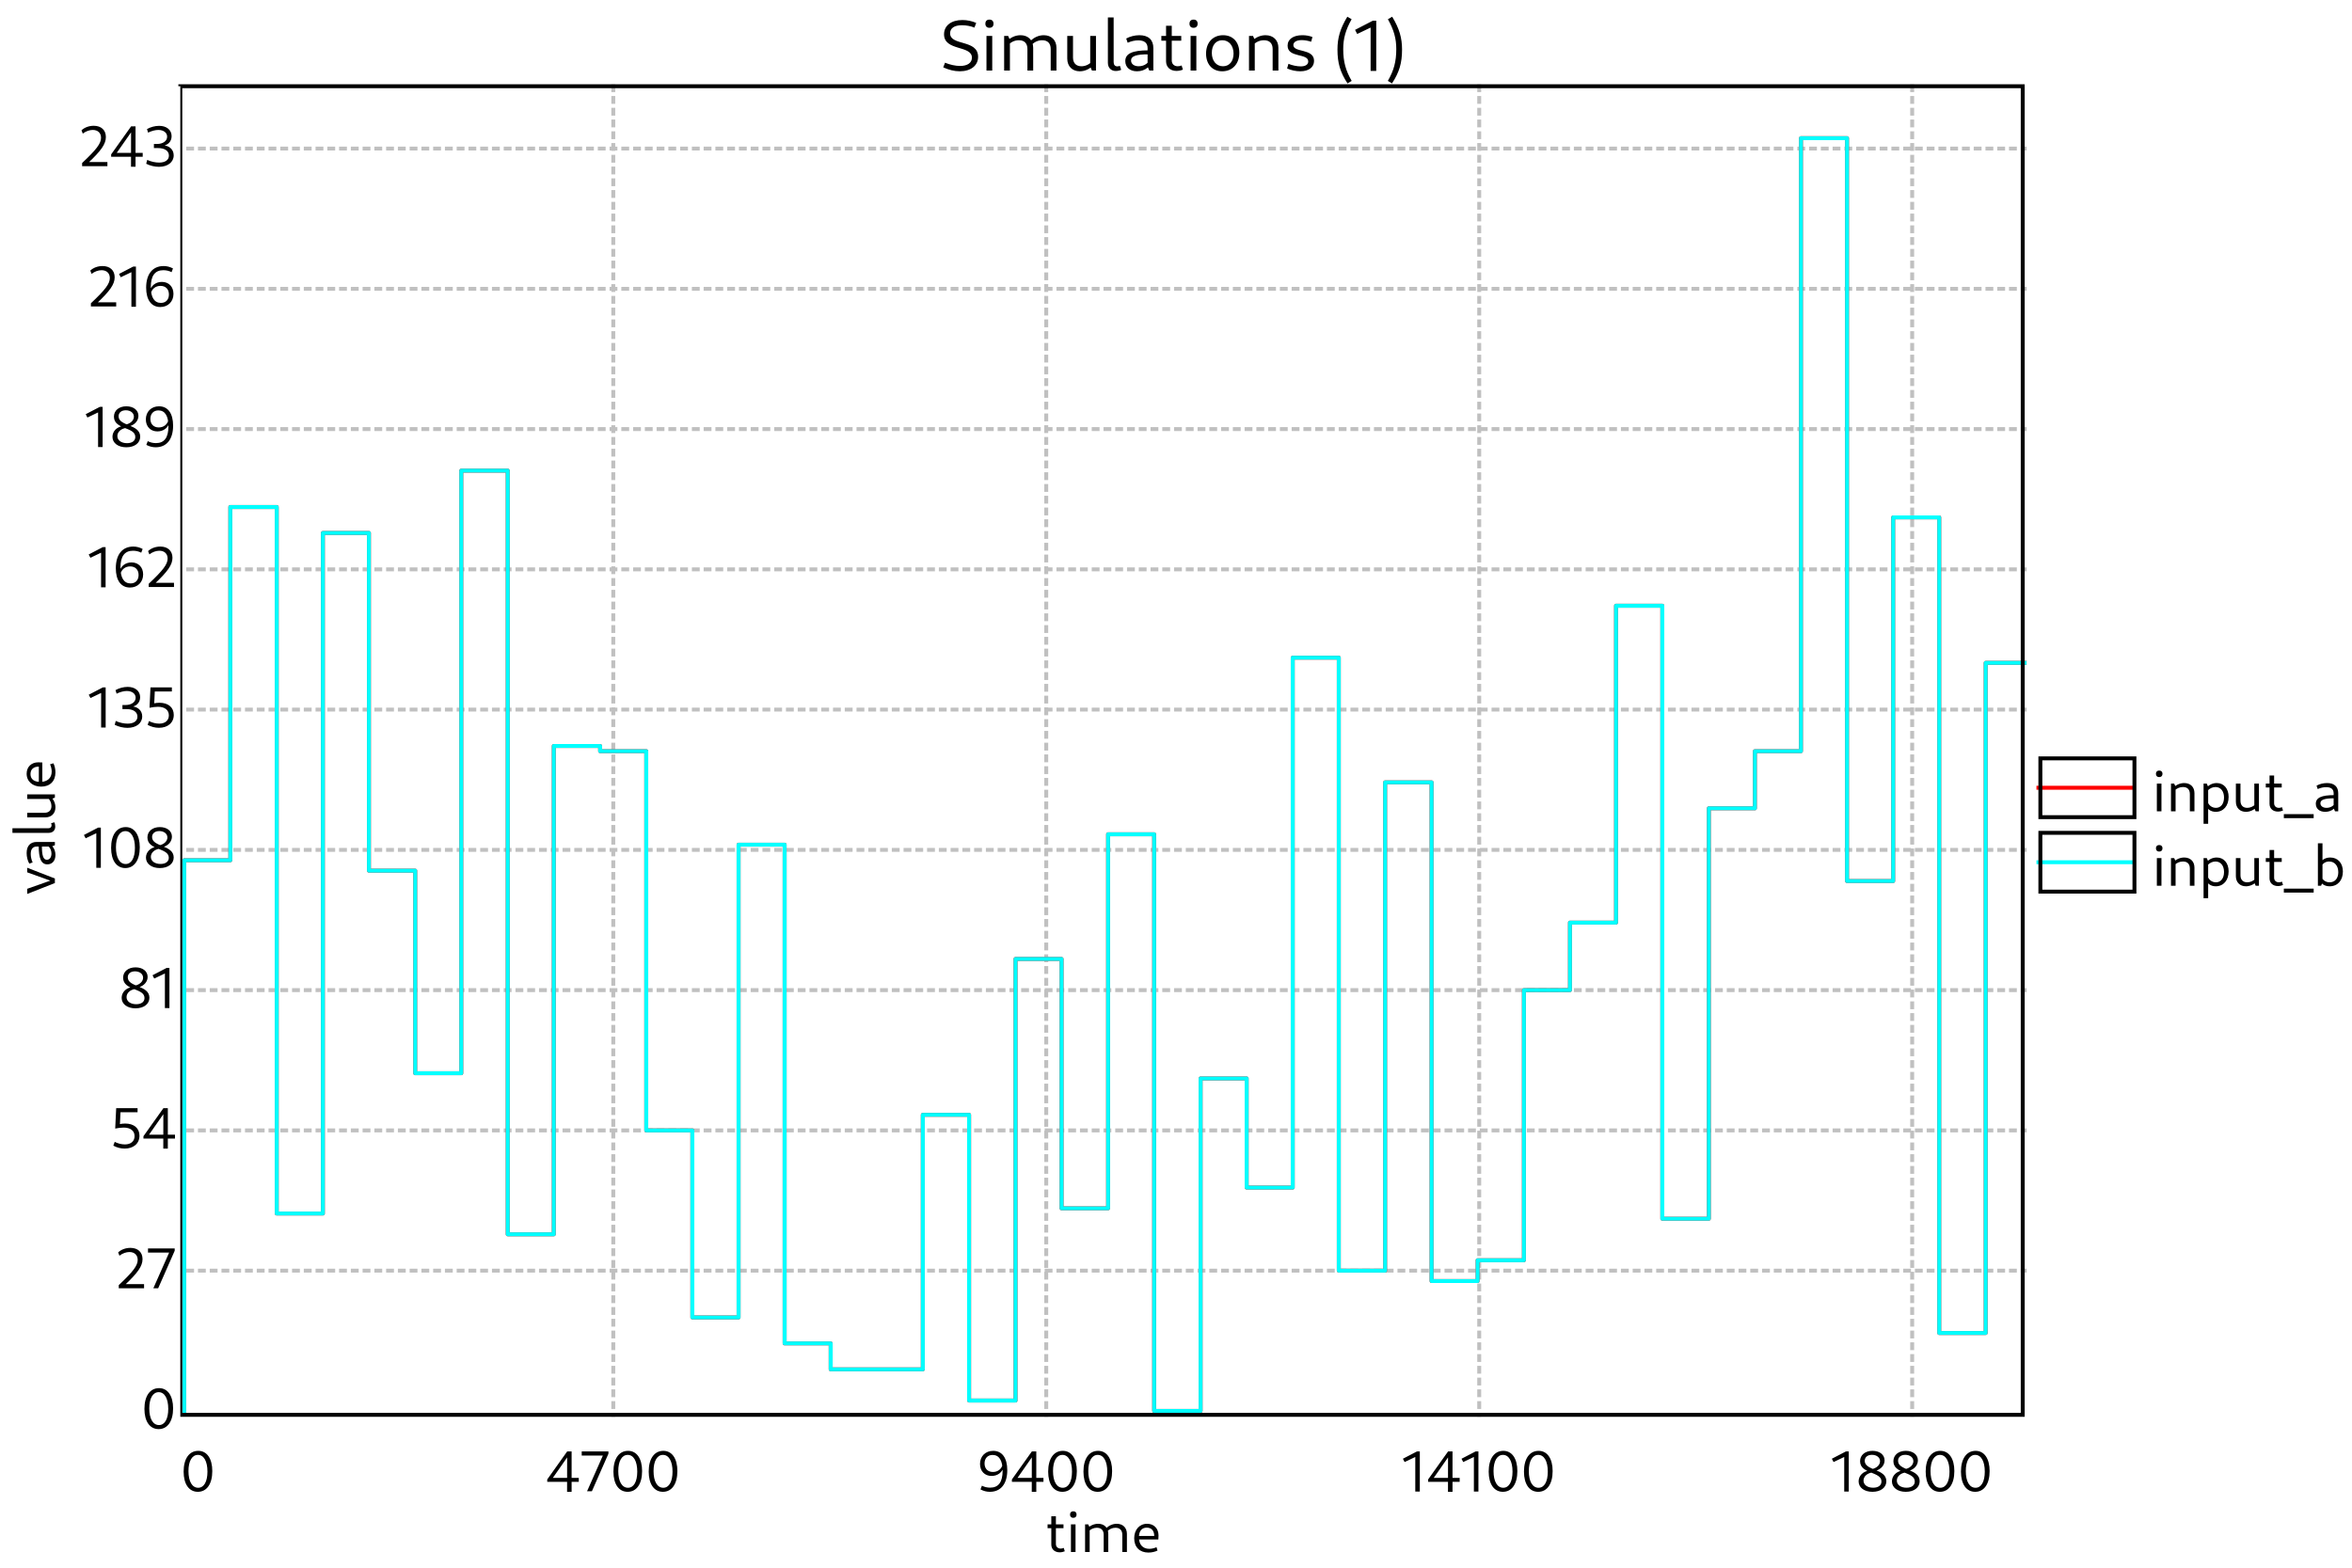<?xml version="1.0" standalone="no"?>

<svg 
     version="1.1"
     baseProfile="full"
     xmlns="http://www.w3.org/2000/svg"
     xmlns:xlink="http://www.w3.org/1999/xlink"
     xmlns:ev="http://www.w3.org/2001/xml-events"
     x="0px"
     y="0px"
     width="600px"
     height="400px"
     viewBox="0 0 600 400"
     >
<title></title>
<desc>Creator: FreeHEP Graphics2D Driver Producer: org.freehep.graphicsio.svg.SVGGraphics2D Revision Source:  Date: Saturday, April 20, 2024 at 2:33:14 PM Central European Summer Time</desc>
<g stroke-dashoffset="0" stroke-linejoin="miter" stroke-dasharray="none" stroke-width="1" stroke-linecap="square" stroke-miterlimit="10">
<g fill="#ffffff" fill-rule="nonzero" fill-opacity="1" stroke="none">
  <path d="M 0 0 L 600 0 L 600 400 L 0 400 L 0 0 z"/>
</g> <!-- drawing style -->
<g transform="matrix(1, 0, 0, 1, 46, 22)">
<g fill="#ffffff" fill-rule="nonzero" fill-opacity="1" stroke="none">
  <path d="M 0 0 L 471 0 L 471 378 L 0 378 L 0 0 z"/>
</g> <!-- drawing style -->
</g> <!-- transform -->
<g transform="matrix(1, 0, 0, 1, 46, 22)">
<g fill="#000000" fill-rule="nonzero" fill-opacity="1" stroke="none">
  <path d="M 224.33 374.078 C 224.815 374.078 225.299 373.953 225.627 373.812 L 225.362 372.953 C 225.143 373.062 224.83 373.125 224.58 373.125 C 223.846 373.125 223.362 372.656 223.362 371.953 L 223.362 364.875 L 222.19 364.875 L 222.19 372.109 C 222.19 373.281 223.034 374.078 224.33 374.078 z M 221.237 367.922 L 225.299 367.922 L 225.299 366.938 L 221.237 366.938 L 221.237 367.922 z M 227.199 374 L 228.371 374 L 228.371 366.938 L 227.199 366.938 L 227.199 374 z M 227.793 365.281 C 228.324 365.281 228.637 364.969 228.637 364.438 C 228.637 363.922 228.324 363.609 227.793 363.609 C 227.278 363.609 226.965 363.922 226.965 364.438 C 226.965 364.969 227.278 365.281 227.793 365.281 z M 240.305 374 L 241.477 374 L 241.477 369.375 C 241.477 367.797 240.446 366.797 238.883 366.797 C 237.867 366.797 236.867 367.234 236.133 368 L 236.414 368.75 C 236.992 368.156 237.742 367.812 238.555 367.812 C 239.68 367.812 240.305 368.453 240.305 369.609 L 240.305 374 z M 230.805 374 L 231.977 374 L 231.977 367.75 L 231.617 366.938 L 230.805 366.938 L 230.805 374 z M 235.555 374 L 236.727 374 L 236.727 369.375 C 236.727 367.797 235.696 366.797 234.149 366.797 C 233.117 366.797 232.117 367.234 231.383 368 L 231.664 368.75 C 232.242 368.156 233.008 367.812 233.805 367.812 C 234.93 367.812 235.555 368.453 235.555 369.609 L 235.555 374 z M 246.962 374.141 C 247.775 374.141 248.65 373.953 249.29 373.625 L 249.025 372.766 C 248.478 373.031 247.79 373.188 247.181 373.188 C 245.525 373.188 244.54 372.094 244.54 370.266 C 244.54 368.672 245.259 367.781 246.54 367.781 C 247.744 367.781 248.447 368.562 248.447 369.906 L 244.337 369.906 L 244.337 370.797 L 249.494 370.797 C 249.525 370.578 249.54 370.062 249.54 369.781 C 249.54 368 248.369 366.797 246.634 366.797 C 244.665 366.797 243.337 368.328 243.337 370.5 C 243.337 372.75 244.728 374.141 246.962 374.141 z"/>
</g> <!-- drawing style -->
</g> <!-- transform -->
<g transform="matrix(1, 0, 0, 1, 46, 22)">
<g stroke-opacity="1" stroke-linejoin="round" stroke-dasharray="1,2" fill="none" stroke="#c0c0c0" stroke-linecap="butt" stroke-miterlimit="1">
  <path d="M 2 302.212 L 471 302.212"/>
</g> <!-- drawing style -->
</g> <!-- transform -->
<g transform="matrix(1, 0, 0, 1, 46, 22)">
<g stroke-opacity="1" stroke-linejoin="round" stroke-dasharray="1,2" fill="none" stroke="#c0c0c0" stroke-linecap="butt" stroke-miterlimit="1">
  <path d="M 2 266.424 L 471 266.424"/>
</g> <!-- drawing style -->
</g> <!-- transform -->
<g transform="matrix(1, 0, 0, 1, 46, 22)">
<g stroke-opacity="1" stroke-linejoin="round" stroke-dasharray="1,2" fill="none" stroke="#c0c0c0" stroke-linecap="butt" stroke-miterlimit="1">
  <path d="M 2 230.635 L 471 230.635"/>
</g> <!-- drawing style -->
</g> <!-- transform -->
<g transform="matrix(1, 0, 0, 1, 46, 22)">
<g stroke-opacity="1" stroke-linejoin="round" stroke-dasharray="1,2" fill="none" stroke="#c0c0c0" stroke-linecap="butt" stroke-miterlimit="1">
  <path d="M 2 194.847 L 471 194.847"/>
</g> <!-- drawing style -->
</g> <!-- transform -->
<g transform="matrix(1, 0, 0, 1, 46, 22)">
<g stroke-opacity="1" stroke-linejoin="round" stroke-dasharray="1,2" fill="none" stroke="#c0c0c0" stroke-linecap="butt" stroke-miterlimit="1">
  <path d="M 2 159.059 L 471 159.059"/>
</g> <!-- drawing style -->
</g> <!-- transform -->
<g transform="matrix(1, 0, 0, 1, 46, 22)">
<g stroke-opacity="1" stroke-linejoin="round" stroke-dasharray="1,2" fill="none" stroke="#c0c0c0" stroke-linecap="butt" stroke-miterlimit="1">
  <path d="M 2 123.271 L 471 123.271"/>
</g> <!-- drawing style -->
</g> <!-- transform -->
<g transform="matrix(1, 0, 0, 1, 46, 22)">
<g stroke-opacity="1" stroke-linejoin="round" stroke-dasharray="1,2" fill="none" stroke="#c0c0c0" stroke-linecap="butt" stroke-miterlimit="1">
  <path d="M 2 87.482 L 471 87.482"/>
</g> <!-- drawing style -->
</g> <!-- transform -->
<g transform="matrix(1, 0, 0, 1, 46, 22)">
<g stroke-opacity="1" stroke-linejoin="round" stroke-dasharray="1,2" fill="none" stroke="#c0c0c0" stroke-linecap="butt" stroke-miterlimit="1">
  <path d="M 2 51.694 L 471 51.694"/>
</g> <!-- drawing style -->
</g> <!-- transform -->
<g transform="matrix(1, 0, 0, 1, 46, 22)">
<g stroke-opacity="1" stroke-linejoin="round" stroke-dasharray="1,2" fill="none" stroke="#c0c0c0" stroke-linecap="butt" stroke-miterlimit="1">
  <path d="M 2 15.906 L 471 15.906"/>
</g> <!-- drawing style -->
</g> <!-- transform -->
<g transform="matrix(1, 0, 0, 1, 46, 22)">
<g fill="#000000" fill-rule="nonzero" fill-opacity="1" stroke="none">
  <path d="M 4.469 358.641 C 6.734 358.641 8.156 356.656 8.156 353.344 C 8.156 350.141 6.781 348.188 4.578 348.188 C 2.266 348.188 0.844 350.188 0.844 353.484 C 0.844 356.703 2.234 358.641 4.469 358.641 z M 4.562 357.609 C 3.031 357.609 2.078 356.016 2.078 353.344 C 2.078 350.781 3 349.219 4.484 349.219 C 5.984 349.219 6.922 350.828 6.922 353.484 C 6.922 356.047 6.031 357.609 4.562 357.609 z"/>
</g> <!-- drawing style -->
</g> <!-- transform -->
<g transform="matrix(1, 0, 0, 1, 46, 22)">
<g fill="#000000" fill-rule="nonzero" fill-opacity="1" stroke="none">
  <path d="M 98.664 358.641 L 99.821 358.641 L 99.821 348.328 L 98.696 348.328 L 93.602 355.484 L 93.602 356.094 L 101.649 356.094 L 101.649 355.094 L 94.758 355.094 L 94.852 355.344 L 98.899 349.547 L 98.68 349.516 L 98.664 358.641 z M 103.758 358.5 L 104.992 358.5 L 109.211 348.922 L 109.211 348.328 L 102.399 348.328 L 102.399 349.391 L 108.242 349.391 L 107.992 348.938 L 103.758 358.5 z M 114.113 358.641 C 116.378 358.641 117.8 356.656 117.8 353.344 C 117.8 350.141 116.425 348.188 114.222 348.188 C 111.91 348.188 110.488 350.188 110.488 353.484 C 110.488 356.703 111.878 358.641 114.113 358.641 z M 114.206 357.609 C 112.675 357.609 111.722 356.016 111.722 353.344 C 111.722 350.781 112.644 349.219 114.128 349.219 C 115.628 349.219 116.566 350.828 116.566 353.484 C 116.566 356.047 115.675 357.609 114.206 357.609 z M 123.112 358.641 C 125.377 358.641 126.799 356.656 126.799 353.344 C 126.799 350.141 125.424 348.188 123.221 348.188 C 120.909 348.188 119.487 350.188 119.487 353.484 C 119.487 356.703 120.877 358.641 123.112 358.641 z M 123.205 357.609 C 121.674 357.609 120.721 356.016 120.721 353.344 C 120.721 350.781 121.643 349.219 123.127 349.219 C 124.627 349.219 125.565 350.828 125.565 353.484 C 125.565 356.047 124.674 357.609 123.205 357.609 z"/>
</g> <!-- drawing style -->
</g> <!-- transform -->
<g transform="matrix(1, 0, 0, 1, 46, 22)">
<g stroke-opacity="1" stroke-linejoin="round" stroke-dasharray="1,2" fill="none" stroke="#c0c0c0" stroke-linecap="butt" stroke-miterlimit="1">
  <path d="M 110.45 0 L 110.45 339"/>
</g> <!-- drawing style -->
</g> <!-- transform -->
<g transform="matrix(1, 0, 0, 1, 46, 22)">
<g fill="#000000" fill-rule="nonzero" fill-opacity="1" stroke="none">
  <path d="M 207.363 348.188 C 205.394 348.188 204.004 349.562 204.004 351.531 C 204.004 353.375 205.207 354.594 206.957 354.594 C 208.488 354.594 209.691 353.688 210.035 352.266 L 209.785 351.656 C 209.473 352.875 208.519 353.578 207.301 353.578 C 205.973 353.578 205.16 352.719 205.16 351.391 C 205.16 350.109 205.941 349.234 207.207 349.234 C 208.879 349.234 209.769 350.641 209.769 353.281 C 209.769 356.141 208.738 357.578 206.582 357.578 C 205.879 357.578 205.129 357.422 204.488 357.078 L 204.129 358.031 C 204.941 358.453 205.707 358.641 206.519 358.641 C 209.332 358.641 210.957 356.578 210.957 353.125 C 210.957 350 209.644 348.188 207.363 348.188 z M 217.205 358.641 L 218.361 358.641 L 218.361 348.328 L 217.236 348.328 L 212.142 355.484 L 212.142 356.094 L 220.189 356.094 L 220.189 355.094 L 213.298 355.094 L 213.392 355.344 L 217.439 349.547 L 217.22 349.516 L 217.205 358.641 z M 225.017 358.641 C 227.283 358.641 228.704 356.656 228.704 353.344 C 228.704 350.141 227.329 348.188 225.126 348.188 C 222.814 348.188 221.392 350.188 221.392 353.484 C 221.392 356.703 222.783 358.641 225.017 358.641 z M 225.111 357.609 C 223.579 357.609 222.626 356.016 222.626 353.344 C 222.626 350.781 223.548 349.219 225.033 349.219 C 226.533 349.219 227.47 350.828 227.47 353.484 C 227.47 356.047 226.579 357.609 225.111 357.609 z M 234.016 358.641 C 236.282 358.641 237.703 356.656 237.703 353.344 C 237.703 350.141 236.328 348.188 234.125 348.188 C 231.813 348.188 230.391 350.188 230.391 353.484 C 230.391 356.703 231.782 358.641 234.016 358.641 z M 234.11 357.609 C 232.578 357.609 231.625 356.016 231.625 353.344 C 231.625 350.781 232.547 349.219 234.032 349.219 C 235.532 349.219 236.469 350.828 236.469 353.484 C 236.469 356.047 235.578 357.609 234.11 357.609 z"/>
</g> <!-- drawing style -->
</g> <!-- transform -->
<g transform="matrix(1, 0, 0, 1, 46, 22)">
<g stroke-opacity="1" stroke-linejoin="round" stroke-dasharray="1,2" fill="none" stroke="#c0c0c0" stroke-linecap="butt" stroke-miterlimit="1">
  <path d="M 220.9 0 L 220.9 339"/>
</g> <!-- drawing style -->
</g> <!-- transform -->
<g transform="matrix(1, 0, 0, 1, 46, 22)">
<g fill="#000000" fill-rule="nonzero" fill-opacity="1" stroke="none">
  <path d="M 315.042 358.578 L 316.198 358.578 L 316.198 348.328 L 315.495 348.328 L 311.886 350.203 L 312.323 351.047 L 315.433 349.562 L 315.042 349.188 L 315.042 358.578 z M 323.382 358.641 L 324.539 358.641 L 324.539 348.328 L 323.414 348.328 L 318.32 355.484 L 318.32 356.094 L 326.367 356.094 L 326.367 355.094 L 319.476 355.094 L 319.57 355.344 L 323.617 349.547 L 323.398 349.516 L 323.382 358.641 z M 329.992 358.578 L 331.148 358.578 L 331.148 348.328 L 330.445 348.328 L 326.835 350.203 L 327.273 351.047 L 330.382 349.562 L 329.992 349.188 L 329.992 358.578 z M 337.394 358.641 C 339.66 358.641 341.082 356.656 341.082 353.344 C 341.082 350.141 339.707 348.188 337.504 348.188 C 335.191 348.188 333.769 350.188 333.769 353.484 C 333.769 356.703 335.16 358.641 337.394 358.641 z M 337.488 357.609 C 335.957 357.609 335.004 356.016 335.004 353.344 C 335.004 350.781 335.926 349.219 337.41 349.219 C 338.91 349.219 339.847 350.828 339.847 353.484 C 339.847 356.047 338.957 357.609 337.488 357.609 z M 346.393 358.641 C 348.659 358.641 350.081 356.656 350.081 353.344 C 350.081 350.141 348.706 348.188 346.503 348.188 C 344.19 348.188 342.768 350.188 342.768 353.484 C 342.768 356.703 344.159 358.641 346.393 358.641 z M 346.487 357.609 C 344.956 357.609 344.003 356.016 344.003 353.344 C 344.003 350.781 344.924 349.219 346.409 349.219 C 347.909 349.219 348.846 350.828 348.846 353.484 C 348.846 356.047 347.956 357.609 346.487 357.609 z"/>
</g> <!-- drawing style -->
</g> <!-- transform -->
<g transform="matrix(1, 0, 0, 1, 46, 22)">
<g stroke-opacity="1" stroke-linejoin="round" stroke-dasharray="1,2" fill="none" stroke="#c0c0c0" stroke-linecap="butt" stroke-miterlimit="1">
  <path d="M 331.35 0 L 331.35 339"/>
</g> <!-- drawing style -->
</g> <!-- transform -->
<g transform="matrix(1, 0, 0, 1, 46, 22)">
<g fill="#000000" fill-rule="nonzero" fill-opacity="1" stroke="none">
  <path d="M 424.466 358.578 L 425.622 358.578 L 425.622 348.328 L 424.919 348.328 L 421.31 350.203 L 421.747 351.047 L 424.857 349.562 L 424.466 349.188 L 424.466 358.578 z M 431.666 358.641 C 433.791 358.641 435.213 357.547 435.213 355.938 C 435.213 352.688 429.697 353.312 429.697 350.734 C 429.697 349.812 430.4 349.203 431.541 349.203 C 432.728 349.203 433.603 349.875 433.603 350.828 C 433.603 351.766 432.775 352.578 431.572 352.828 L 432.478 353.281 C 433.9 352.875 434.76 351.812 434.76 350.625 C 434.76 349.156 433.478 348.188 431.681 348.188 C 429.791 348.188 428.51 349.266 428.51 350.828 C 428.51 354.172 433.963 353.406 433.963 356 C 433.963 356.969 433.197 357.594 431.853 357.594 C 430.4 357.594 429.385 356.875 429.385 355.781 C 429.385 354.75 430.275 353.891 431.635 353.703 L 430.853 353.203 C 429.228 353.422 428.135 354.578 428.135 355.969 C 428.135 357.562 429.572 358.641 431.666 358.641 z M 440.166 358.641 C 442.291 358.641 443.713 357.547 443.713 355.938 C 443.713 352.688 438.198 353.312 438.198 350.734 C 438.198 349.812 438.901 349.203 440.041 349.203 C 441.229 349.203 442.104 349.875 442.104 350.828 C 442.104 351.766 441.276 352.578 440.073 352.828 L 440.979 353.281 C 442.401 352.875 443.26 351.812 443.26 350.625 C 443.26 349.156 441.979 348.188 440.182 348.188 C 438.291 348.188 437.01 349.266 437.01 350.828 C 437.01 354.172 442.463 353.406 442.463 356 C 442.463 356.969 441.698 357.594 440.354 357.594 C 438.901 357.594 437.885 356.875 437.885 355.781 C 437.885 354.75 438.776 353.891 440.135 353.703 L 439.354 353.203 C 437.729 353.422 436.635 354.578 436.635 355.969 C 436.635 357.562 438.073 358.641 440.166 358.641 z M 448.87 358.641 C 451.136 358.641 452.558 356.656 452.558 353.344 C 452.558 350.141 451.183 348.188 448.98 348.188 C 446.667 348.188 445.245 350.188 445.245 353.484 C 445.245 356.703 446.636 358.641 448.87 358.641 z M 448.964 357.609 C 447.433 357.609 446.48 356.016 446.48 353.344 C 446.48 350.781 447.401 349.219 448.886 349.219 C 450.386 349.219 451.323 350.828 451.323 353.484 C 451.323 356.047 450.433 357.609 448.964 357.609 z M 457.869 358.641 C 460.135 358.641 461.557 356.656 461.557 353.344 C 461.557 350.141 460.182 348.188 457.979 348.188 C 455.666 348.188 454.244 350.188 454.244 353.484 C 454.244 356.703 455.635 358.641 457.869 358.641 z M 457.963 357.609 C 456.432 357.609 455.479 356.016 455.479 353.344 C 455.479 350.781 456.4 349.219 457.885 349.219 C 459.385 349.219 460.322 350.828 460.322 353.484 C 460.322 356.047 459.432 357.609 457.963 357.609 z"/>
</g> <!-- drawing style -->
</g> <!-- transform -->
<g transform="matrix(1, 0, 0, 1, 46, 22)">
<g stroke-opacity="1" stroke-linejoin="round" stroke-dasharray="1,2" fill="none" stroke="#c0c0c0" stroke-linecap="butt" stroke-miterlimit="1">
  <path d="M 441.8 0 L 441.8 339"/>
</g> <!-- drawing style -->
</g> <!-- transform -->
<g transform="matrix(1, 0, 0, 1, 46, 22)">
<g stroke-opacity="1" stroke-linejoin="round" fill="none" stroke="#ff0000" stroke-linecap="butt" stroke-miterlimit="1">
  <path d="M 1 338 L 1 197.498 L 12.756 197.498 L 12.756 107.365 L 24.594 107.365 L 24.594 287.631 L 36.365 287.631 L 36.365 113.992 L 48.115 113.992 L 48.115 200.149 L 59.921 200.149 L 59.921 251.843 L 71.671 251.843 L 71.671 98.086 L 83.521 98.086 L 83.521 292.933 L 95.271 292.933 L 95.271 168.337 L 107.095 168.337 L 107.095 169.663 L 118.864 169.663 L 118.864 266.424 L 130.622 266.424 L 130.622 314.141 L 142.408 314.141 L 142.408 193.522 L 154.158 193.522 L 154.158 320.769 L 165.908 320.769 L 165.908 327.396 L 189.408 327.396 L 189.408 262.447 L 201.219 262.447 L 201.219 335.349 L 213.061 335.349 L 213.061 222.682 L 224.811 222.682 L 224.811 286.306 L 236.677 286.306 L 236.677 190.871 L 248.427 190.871 L 248.427 338 L 260.274 338 L 260.274 253.169 L 272.024 253.169 L 272.024 281.004 L 283.774 281.004 L 283.774 145.804 L 295.524 145.804 L 295.524 302.212 L 307.347 302.212 L 307.347 177.616 L 319.196 177.616 L 319.196 304.863 L 330.946 304.863 L 330.946 299.561 L 342.752 299.561 L 342.752 230.635 L 354.502 230.635 L 354.502 213.404 L 366.256 213.404 L 366.256 132.549 L 378.062 132.549 L 378.062 288.957 L 389.928 288.957 L 389.928 184.243 L 401.678 184.243 L 401.678 169.663 L 413.429 169.663 L 413.429 13.255 L 425.179 13.255 L 425.179 202.8 L 436.952 202.8 L 436.952 110.016 L 448.702 110.016 L 448.702 318.118 L 460.551 318.118 L 460.551 147.129 L 471 147.129"/>
</g> <!-- drawing style -->
</g> <!-- transform -->
<g transform="matrix(1, 0, 0, 1, 46, 22)">
<g stroke-opacity="1" stroke-linejoin="round" fill="none" stroke="#00ffff" stroke-linecap="butt" stroke-miterlimit="1">
  <path d="M 1 338 L 1 197.498 L 12.756 197.498 L 12.756 107.365 L 24.594 107.365 L 24.594 287.631 L 36.365 287.631 L 36.365 113.992 L 48.115 113.992 L 48.115 200.149 L 59.921 200.149 L 59.921 251.843 L 71.671 251.843 L 71.671 98.086 L 83.521 98.086 L 83.521 292.933 L 95.271 292.933 L 95.271 168.337 L 107.095 168.337 L 107.095 169.663 L 118.864 169.663 L 118.864 266.424 L 130.622 266.424 L 130.622 314.141 L 142.408 314.141 L 142.408 193.522 L 154.158 193.522 L 154.158 320.769 L 165.908 320.769 L 165.908 327.396 L 189.408 327.396 L 189.408 262.447 L 201.219 262.447 L 201.219 335.349 L 213.061 335.349 L 213.061 222.682 L 224.811 222.682 L 224.811 286.306 L 236.677 286.306 L 236.677 190.871 L 248.427 190.871 L 248.427 338 L 260.274 338 L 260.274 253.169 L 272.024 253.169 L 272.024 281.004 L 283.774 281.004 L 283.774 145.804 L 295.524 145.804 L 295.524 302.212 L 307.347 302.212 L 307.347 177.616 L 319.196 177.616 L 319.196 304.863 L 330.946 304.863 L 330.946 299.561 L 342.752 299.561 L 342.752 230.635 L 354.502 230.635 L 354.502 213.404 L 366.256 213.404 L 366.256 132.549 L 378.062 132.549 L 378.062 288.957 L 389.928 288.957 L 389.928 184.243 L 401.678 184.243 L 401.678 169.663 L 413.429 169.663 L 413.429 13.255 L 425.179 13.255 L 425.179 202.8 L 436.952 202.8 L 436.952 110.016 L 448.702 110.016 L 448.702 318.118 L 460.551 318.118 L 460.551 147.129 L 471 147.129"/>
</g> <!-- drawing style -->
</g> <!-- transform -->
<g transform="matrix(1, 0, 0, 1, 46, 22)">
<g stroke-opacity="1" fill="none" stroke="#000000">
  <path d="M 0 0 L 470 0 L 470 339 L 0 339 L 0 0 z"/>
</g> <!-- drawing style -->
</g> <!-- transform -->
<g fill="#000000" fill-rule="nonzero" fill-opacity="1" stroke="none">
  <path d="M 244.828 18.188 C 247.656 18.188 249.516 16.734 249.516 14.5 C 249.516 9.984 242.375 11.781 242.375 8.5 C 242.375 7.172 243.469 6.438 245.406 6.438 C 246.484 6.438 247.656 6.656 248.578 7.047 L 249.031 5.844 C 247.953 5.375 246.719 5.109 245.516 5.109 C 242.672 5.109 240.828 6.531 240.828 8.75 C 240.828 13.109 247.938 11.469 247.938 14.719 C 247.938 16 246.844 16.828 244.906 16.828 C 243.75 16.828 242.328 16.516 241.078 16 L 240.625 17.188 C 242.031 17.828 243.469 18.188 244.828 18.188 z M 251.651 18 L 253.12 18 L 253.12 9.172 L 251.651 9.172 L 251.651 18 z M 252.401 7.094 C 253.073 7.094 253.448 6.703 253.448 6.047 C 253.448 5.391 253.073 5 252.401 5 C 251.745 5 251.37 5.391 251.37 6.047 C 251.37 6.703 251.745 7.094 252.401 7.094 z M 268.035 18 L 269.504 18 L 269.504 12.203 C 269.504 10.25 268.222 8.984 266.269 8.984 C 265.004 8.984 263.754 9.531 262.832 10.5 L 263.191 11.438 C 263.894 10.688 264.847 10.266 265.863 10.266 C 267.269 10.266 268.035 11.078 268.035 12.5 L 268.035 18 z M 256.16 18 L 257.629 18 L 257.629 10.188 L 257.191 9.172 L 256.16 9.172 L 256.16 18 z M 262.097 18 L 263.566 18 L 263.566 12.203 C 263.566 10.25 262.285 8.984 260.347 8.984 C 259.066 8.984 257.816 9.531 256.894 10.5 L 257.254 11.438 C 257.957 10.688 258.91 10.266 259.925 10.266 C 261.332 10.266 262.097 11.078 262.097 12.5 L 262.097 18 z M 275.445 18.188 C 276.695 18.188 277.961 17.641 278.852 16.656 L 278.508 15.734 C 277.805 16.484 276.836 16.906 275.883 16.906 C 274.508 16.906 273.727 16.094 273.727 14.672 L 273.727 9.172 L 272.258 9.172 L 272.258 14.953 C 272.258 16.922 273.555 18.188 275.445 18.188 z M 278.555 18 L 279.586 18 L 279.586 9.172 L 278.117 9.172 L 278.117 16.969 L 278.555 18 z M 284.626 18.109 C 285.11 18.109 285.673 18 286.016 17.812 L 285.688 16.797 C 285.469 16.875 285.266 16.938 285.048 16.938 C 284.423 16.938 284.094 16.516 284.094 15.844 L 284.094 4.453 L 282.626 4.453 L 282.626 16.016 C 282.626 17.281 283.423 18.109 284.626 18.109 z M 293.19 18 L 294.221 18 L 294.221 12.266 C 294.221 10.156 292.971 8.984 290.658 8.984 C 289.502 8.984 288.252 9.297 287.299 9.828 L 287.674 10.906 C 288.58 10.5 289.502 10.297 290.362 10.297 C 291.94 10.297 292.752 10.969 292.752 12.266 L 292.752 16.969 L 293.19 18 z M 290.049 18.188 C 292.158 18.188 293.752 16.859 294.018 14.906 L 293.487 14.641 C 293.205 16 292.002 16.906 290.471 16.906 C 289.299 16.906 288.533 16.312 288.533 15.438 C 288.533 14.312 289.83 13.859 292.971 13.859 L 292.971 12.844 C 288.846 12.844 287.065 13.672 287.065 15.594 C 287.065 17.172 288.237 18.188 290.049 18.188 z M 300.136 18.094 C 300.746 18.094 301.339 17.938 301.761 17.766 L 301.433 16.703 C 301.167 16.828 300.761 16.906 300.449 16.906 C 299.527 16.906 298.917 16.312 298.917 15.438 L 298.917 6.578 L 297.464 6.578 L 297.464 15.641 C 297.464 17.109 298.527 18.094 300.136 18.094 z M 296.261 10.391 L 301.339 10.391 L 301.339 9.172 L 296.261 9.172 L 296.261 10.391 z M 303.721 18 L 305.19 18 L 305.19 9.172 L 303.721 9.172 L 303.721 18 z M 304.471 7.094 C 305.143 7.094 305.518 6.703 305.518 6.047 C 305.518 5.391 305.143 5 304.471 5 C 303.815 5 303.44 5.391 303.44 6.047 C 303.44 6.703 303.815 7.094 304.471 7.094 z M 311.793 18.188 C 314.386 18.188 316.152 16.297 316.152 13.469 C 316.152 10.734 314.527 8.984 312.011 8.984 C 309.402 8.984 307.668 10.859 307.668 13.672 C 307.668 16.406 309.277 18.188 311.793 18.188 z M 311.996 16.906 C 310.293 16.906 309.136 15.531 309.136 13.484 C 309.136 11.531 310.183 10.266 311.808 10.266 C 313.511 10.266 314.683 11.656 314.683 13.672 C 314.683 15.625 313.621 16.906 311.996 16.906 z M 324.654 18 L 326.122 18 L 326.122 12.203 C 326.122 10.25 324.825 8.984 322.841 8.984 C 321.56 8.984 320.294 9.531 319.357 10.5 L 319.716 11.438 C 320.435 10.688 321.419 10.266 322.435 10.266 C 323.872 10.266 324.654 11.078 324.654 12.5 L 324.654 18 z M 318.622 18 L 320.091 18 L 320.091 10.188 L 319.654 9.172 L 318.622 9.172 L 318.622 18 z M 331.702 18.188 C 333.874 18.188 335.217 17.156 335.217 15.531 C 335.217 12.281 329.936 13.484 329.936 11.5 C 329.936 10.719 330.764 10.234 332.077 10.234 C 332.827 10.234 333.717 10.391 334.467 10.656 L 334.811 9.453 C 334.061 9.141 333.155 8.984 332.233 8.984 C 329.936 8.984 328.467 9.984 328.467 11.656 C 328.467 14.828 333.733 13.516 333.733 15.672 C 333.733 16.484 333.014 16.938 331.811 16.938 C 330.874 16.938 329.624 16.688 328.686 16.281 L 328.342 17.469 C 329.342 17.922 330.577 18.188 331.702 18.188 z M 343.754 21.281 L 344.816 20.641 C 343.285 17.984 342.66 15.734 342.66 12.516 C 342.66 9.781 343.285 7.625 344.801 4.906 L 343.707 4.266 C 341.848 7.328 341.191 9.719 341.191 12.641 C 341.191 16.062 341.879 18.422 343.754 21.281 z M 349.646 18.094 L 351.083 18.094 L 351.083 5.281 L 350.208 5.281 L 345.677 7.625 L 346.224 8.672 L 350.115 6.812 L 349.646 6.359 L 349.646 18.094 z M 355.102 21.281 C 356.977 18.422 357.664 16.062 357.664 12.641 C 357.664 9.719 357.008 7.328 355.149 4.266 L 354.055 4.906 C 355.57 7.625 356.195 9.781 356.195 12.516 C 356.195 15.734 355.57 17.984 354.039 20.641 L 355.102 21.281 z"/>
</g> <!-- drawing style -->
<g transform="matrix(1, 0, 0, 1, 0, 22)">
<g fill="#ffffff" fill-rule="nonzero" fill-opacity="1" stroke="none">
  <path d="M 0 0 L 0 378 L 46 378 L 46 0 z"/>
</g> <!-- drawing style -->
</g> <!-- transform -->
<g transform="matrix(0, -1, 1, 0, -192.265, 242.265)">
<g fill="#000000" fill-rule="nonzero" fill-opacity="1" stroke="none">
  <path d="M 16.953 206.265 L 18.109 206.265 L 20.859 199.203 L 19.688 199.203 L 17.234 206.031 L 17.891 206.031 L 15.484 199.203 L 14.172 199.203 L 16.953 206.265 z M 26.613 206.265 L 27.441 206.265 L 27.441 201.671 C 27.441 200 26.441 199.062 24.598 199.062 C 23.676 199.062 22.676 199.296 21.91 199.734 L 22.207 200.593 C 22.941 200.265 23.676 200.109 24.363 200.109 C 25.629 200.109 26.269 200.64 26.269 201.671 L 26.269 205.437 L 26.613 206.265 z M 24.113 206.406 C 25.801 206.406 27.066 205.359 27.285 203.781 L 26.848 203.578 C 26.629 204.671 25.66 205.39 24.457 205.39 C 23.519 205.39 22.894 204.921 22.894 204.218 C 22.894 203.312 23.941 202.953 26.441 202.953 L 26.441 202.14 C 23.144 202.14 21.723 202.812 21.723 204.343 C 21.723 205.609 22.66 206.406 24.113 206.406 z M 31.352 206.359 C 31.727 206.359 32.195 206.265 32.461 206.125 L 32.211 205.296 C 32.023 205.375 31.867 205.421 31.695 205.421 C 31.195 205.421 30.93 205.078 30.93 204.531 L 30.93 195.437 L 29.758 195.437 L 29.758 204.687 C 29.758 205.687 30.383 206.359 31.352 206.359 z M 36.27 206.406 C 37.254 206.406 38.27 205.968 38.989 205.203 L 38.707 204.453 C 38.16 205.046 37.379 205.39 36.614 205.39 C 35.52 205.39 34.879 204.734 34.879 203.593 L 34.879 199.203 L 33.707 199.203 L 33.707 203.828 C 33.707 205.406 34.754 206.406 36.27 206.406 z M 38.754 206.265 L 39.582 206.265 L 39.582 199.203 L 38.41 199.203 L 38.41 205.437 L 38.754 206.265 z M 45.182 206.406 C 45.995 206.406 46.87 206.218 47.51 205.89 L 47.245 205.031 C 46.698 205.296 46.01 205.453 45.401 205.453 C 43.745 205.453 42.76 204.359 42.76 202.531 C 42.76 200.937 43.479 200.046 44.76 200.046 C 45.964 200.046 46.667 200.828 46.667 202.171 L 42.557 202.171 L 42.557 203.062 L 47.714 203.062 C 47.745 202.843 47.76 202.328 47.76 202.046 C 47.76 200.265 46.589 199.062 44.854 199.062 C 42.885 199.062 41.557 200.593 41.557 202.765 C 41.557 205.015 42.948 206.406 45.182 206.406 z"/>
</g> <!-- drawing style -->
</g> <!-- transform -->
<g transform="matrix(1, 0, 0, 1, 0, 22)">
<g fill="#000000" fill-rule="nonzero" fill-opacity="1" stroke="none">
  <path d="M 40.47 342.641 C 42.735 342.641 44.157 340.656 44.157 337.344 C 44.157 334.141 42.782 332.188 40.579 332.188 C 38.267 332.188 36.845 334.188 36.845 337.484 C 36.845 340.703 38.235 342.641 40.47 342.641 z M 40.564 341.609 C 39.032 341.609 38.079 340.016 38.079 337.344 C 38.079 334.781 39.001 333.219 40.485 333.219 C 41.985 333.219 42.923 334.828 42.923 337.484 C 42.923 340.047 42.032 341.609 40.564 341.609 z"/>
</g> <!-- drawing style -->
</g> <!-- transform -->
<g transform="matrix(1, 0, 0, 1, 0, 22)">
<g fill="#000000" fill-rule="nonzero" fill-opacity="1" stroke="none">
  <path d="M 30.297 306.712 L 36.751 306.712 L 36.751 305.649 L 31.547 305.649 L 31.704 306.009 C 35.188 302.743 36.36 301.04 36.36 299.259 C 36.36 297.477 35.141 296.399 33.266 296.399 C 32.047 296.399 30.891 296.837 30.141 297.556 L 30.469 298.399 C 31.251 297.774 32.219 297.462 33.016 297.462 C 34.313 297.462 35.126 298.243 35.126 299.462 C 35.126 300.931 33.938 302.477 30.297 305.899 L 30.297 306.712 z M 39.114 306.712 L 40.348 306.712 L 44.567 297.134 L 44.567 296.54 L 37.755 296.54 L 37.755 297.602 L 43.598 297.602 L 43.348 297.149 L 39.114 306.712 z"/>
</g> <!-- drawing style -->
</g> <!-- transform -->
<g transform="matrix(1, 0, 0, 1, 0, 22)">
<g fill="#000000" fill-rule="nonzero" fill-opacity="1" stroke="none">
  <path d="M 31.797 271.064 C 34.047 271.064 35.578 269.783 35.578 267.783 C 35.578 265.877 34.203 264.674 31.906 264.674 C 31.359 264.674 30.797 264.752 30.281 264.877 L 30.578 265.252 L 30.734 261.799 L 35.094 261.799 L 35.094 260.752 L 29.64 260.752 L 29.39 265.955 C 30.047 265.814 30.906 265.705 31.547 265.705 C 33.281 265.705 34.328 266.517 34.328 267.892 C 34.328 269.205 33.359 270.002 31.875 270.002 C 30.984 270.002 30.015 269.752 29.265 269.345 L 28.906 270.314 C 29.812 270.799 30.765 271.064 31.797 271.064 z M 41.656 271.064 L 42.813 271.064 L 42.813 260.752 L 41.688 260.752 L 36.594 267.908 L 36.594 268.517 L 44.641 268.517 L 44.641 267.517 L 37.75 267.517 L 37.844 267.767 L 41.891 261.97 L 41.672 261.939 L 41.656 271.064 z"/>
</g> <!-- drawing style -->
</g> <!-- transform -->
<g transform="matrix(1, 0, 0, 1, 0, 22)">
<g fill="#000000" fill-rule="nonzero" fill-opacity="1" stroke="none">
  <path d="M 34.565 235.276 C 36.69 235.276 38.112 234.182 38.112 232.573 C 38.112 229.323 32.597 229.948 32.597 227.37 C 32.597 226.448 33.3 225.838 34.44 225.838 C 35.628 225.838 36.503 226.51 36.503 227.463 C 36.503 228.401 35.675 229.213 34.472 229.463 L 35.378 229.917 C 36.8 229.51 37.659 228.448 37.659 227.26 C 37.659 225.792 36.378 224.823 34.581 224.823 C 32.69 224.823 31.409 225.901 31.409 227.463 C 31.409 230.807 36.862 230.042 36.862 232.635 C 36.862 233.604 36.097 234.229 34.753 234.229 C 33.3 234.229 32.284 233.51 32.284 232.417 C 32.284 231.385 33.175 230.526 34.534 230.338 L 33.753 229.838 C 32.128 230.057 31.034 231.213 31.034 232.604 C 31.034 234.198 32.472 235.276 34.565 235.276 z M 42.066 235.213 L 43.222 235.213 L 43.222 224.963 L 42.519 224.963 L 38.91 226.838 L 39.347 227.682 L 42.457 226.198 L 42.066 225.823 L 42.066 235.213 z"/>
</g> <!-- drawing style -->
</g> <!-- transform -->
<g transform="matrix(1, 0, 0, 1, 0, 22)">
<g fill="#000000" fill-rule="nonzero" fill-opacity="1" stroke="none">
  <path d="M 24.566 199.425 L 25.723 199.425 L 25.723 189.175 L 25.02 189.175 L 21.41 191.05 L 21.848 191.894 L 24.957 190.41 L 24.566 190.035 L 24.566 199.425 z M 31.969 199.488 C 34.235 199.488 35.657 197.503 35.657 194.191 C 35.657 190.988 34.282 189.035 32.078 189.035 C 29.766 189.035 28.344 191.035 28.344 194.331 C 28.344 197.55 29.735 199.488 31.969 199.488 z M 32.063 198.456 C 30.532 198.456 29.578 196.863 29.578 194.191 C 29.578 191.628 30.5 190.066 31.985 190.066 C 33.485 190.066 34.422 191.675 34.422 194.331 C 34.422 196.894 33.532 198.456 32.063 198.456 z M 40.765 199.488 C 42.89 199.488 44.312 198.394 44.312 196.785 C 44.312 193.535 38.796 194.16 38.796 191.581 C 38.796 190.66 39.499 190.05 40.64 190.05 C 41.827 190.05 42.702 190.722 42.702 191.675 C 42.702 192.613 41.874 193.425 40.671 193.675 L 41.577 194.128 C 42.999 193.722 43.859 192.66 43.859 191.472 C 43.859 190.003 42.577 189.035 40.781 189.035 C 38.89 189.035 37.609 190.113 37.609 191.675 C 37.609 195.019 43.062 194.253 43.062 196.847 C 43.062 197.816 42.296 198.441 40.952 198.441 C 39.499 198.441 38.484 197.722 38.484 196.628 C 38.484 195.597 39.374 194.738 40.734 194.55 L 39.952 194.05 C 38.327 194.269 37.234 195.425 37.234 196.816 C 37.234 198.41 38.671 199.488 40.765 199.488 z"/>
</g> <!-- drawing style -->
</g> <!-- transform -->
<g transform="matrix(1, 0, 0, 1, 0, 22)">
<g fill="#000000" fill-rule="nonzero" fill-opacity="1" stroke="none">
  <path d="M 25.798 163.637 L 26.954 163.637 L 26.954 153.387 L 26.251 153.387 L 22.641 155.262 L 23.079 156.106 L 26.188 154.621 L 25.798 154.246 L 25.798 163.637 z M 32.513 163.715 C 34.747 163.715 36.278 162.543 36.278 160.793 C 36.278 159.293 35.138 158.246 33.403 158.215 L 33.185 158.387 C 34.716 158.34 35.747 157.309 35.747 155.903 C 35.747 154.293 34.45 153.262 32.56 153.262 C 31.497 153.262 30.325 153.59 29.466 154.09 L 29.747 154.996 C 30.653 154.543 31.606 154.309 32.356 154.309 C 33.653 154.309 34.606 154.981 34.606 156.028 C 34.606 157.137 33.528 157.887 32.028 157.887 L 31.231 157.887 L 31.231 158.934 L 32.294 158.934 C 33.997 158.934 35.06 159.653 35.06 160.856 C 35.06 162.012 34.06 162.637 32.56 162.637 C 31.669 162.637 30.481 162.418 29.528 161.949 L 29.263 162.934 C 30.247 163.434 31.45 163.715 32.513 163.715 z M 40.546 163.699 C 42.796 163.699 44.328 162.418 44.328 160.418 C 44.328 158.512 42.953 157.309 40.656 157.309 C 40.109 157.309 39.546 157.387 39.031 157.512 L 39.328 157.887 L 39.484 154.434 L 43.843 154.434 L 43.843 153.387 L 38.39 153.387 L 38.14 158.59 C 38.796 158.449 39.656 158.34 40.296 158.34 C 42.031 158.34 43.078 159.153 43.078 160.528 C 43.078 161.84 42.109 162.637 40.625 162.637 C 39.734 162.637 38.765 162.387 38.015 161.981 L 37.656 162.949 C 38.562 163.434 39.515 163.699 40.546 163.699 z"/>
</g> <!-- drawing style -->
</g> <!-- transform -->
<g transform="matrix(1, 0, 0, 1, 0, 22)">
<g fill="#000000" fill-rule="nonzero" fill-opacity="1" stroke="none">
  <path d="M 25.783 127.849 L 26.939 127.849 L 26.939 117.599 L 26.236 117.599 L 22.627 119.474 L 23.064 120.317 L 26.173 118.833 L 25.783 118.458 L 25.783 127.849 z M 33.154 127.911 C 35.123 127.911 36.514 126.536 36.514 124.567 C 36.514 122.724 35.311 121.505 33.561 121.505 C 32.029 121.505 30.826 122.411 30.482 123.833 L 30.732 124.442 C 31.045 123.224 31.998 122.521 33.217 122.521 C 34.529 122.521 35.357 123.38 35.357 124.708 C 35.357 126.005 34.576 126.864 33.311 126.864 C 31.639 126.864 30.732 125.458 30.732 122.817 C 30.732 119.958 31.779 118.521 33.936 118.521 C 34.639 118.521 35.389 118.677 36.029 119.021 L 36.389 118.067 C 35.576 117.646 34.811 117.458 33.998 117.458 C 31.186 117.458 29.545 119.521 29.545 122.974 C 29.545 126.099 30.873 127.911 33.154 127.911 z M 37.933 127.771 L 44.386 127.771 L 44.386 126.708 L 39.183 126.708 L 39.34 127.067 C 42.824 123.802 43.996 122.099 43.996 120.317 C 43.996 118.536 42.777 117.458 40.902 117.458 C 39.683 117.458 38.527 117.896 37.777 118.614 L 38.105 119.458 C 38.886 118.833 39.855 118.521 40.652 118.521 C 41.949 118.521 42.761 119.302 42.761 120.521 C 42.761 121.989 41.574 123.536 37.933 126.958 L 37.933 127.771 z"/>
</g> <!-- drawing style -->
</g> <!-- transform -->
<g transform="matrix(1, 0, 0, 1, 0, 22)">
<g fill="#000000" fill-rule="nonzero" fill-opacity="1" stroke="none">
  <path d="M 25.021 92.06 L 26.177 92.06 L 26.177 81.81 L 25.474 81.81 L 21.864 83.685 L 22.302 84.529 L 25.411 83.045 L 25.021 82.67 L 25.021 92.06 z M 32.22 92.123 C 34.345 92.123 35.767 91.029 35.767 89.42 C 35.767 86.17 30.252 86.795 30.252 84.217 C 30.252 83.295 30.955 82.685 32.095 82.685 C 33.283 82.685 34.158 83.357 34.158 84.31 C 34.158 85.248 33.33 86.06 32.127 86.31 L 33.033 86.764 C 34.455 86.357 35.314 85.295 35.314 84.107 C 35.314 82.639 34.033 81.67 32.236 81.67 C 30.345 81.67 29.064 82.748 29.064 84.31 C 29.064 87.654 34.517 86.889 34.517 89.482 C 34.517 90.451 33.752 91.076 32.408 91.076 C 30.955 91.076 29.939 90.357 29.939 89.264 C 29.939 88.232 30.83 87.373 32.189 87.185 L 31.408 86.685 C 29.783 86.904 28.689 88.06 28.689 89.451 C 28.689 91.045 30.127 92.123 32.22 92.123 z M 40.565 81.67 C 38.596 81.67 37.205 83.045 37.205 85.014 C 37.205 86.857 38.408 88.076 40.158 88.076 C 41.69 88.076 42.893 87.17 43.237 85.748 L 42.987 85.139 C 42.674 86.357 41.721 87.06 40.502 87.06 C 39.174 87.06 38.362 86.201 38.362 84.873 C 38.362 83.592 39.143 82.717 40.408 82.717 C 42.08 82.717 42.971 84.123 42.971 86.764 C 42.971 89.623 41.94 91.06 39.783 91.06 C 39.08 91.06 38.33 90.904 37.69 90.56 L 37.33 91.514 C 38.143 91.935 38.908 92.123 39.721 92.123 C 42.533 92.123 44.158 90.06 44.158 86.607 C 44.158 83.482 42.846 81.67 40.565 81.67 z"/>
</g> <!-- drawing style -->
</g> <!-- transform -->
<g transform="matrix(1, 0, 0, 1, 0, 22)">
<g fill="#000000" fill-rule="nonzero" fill-opacity="1" stroke="none">
  <path d="M 23.189 56.194 L 29.642 56.194 L 29.642 55.132 L 24.439 55.132 L 24.595 55.491 C 28.08 52.225 29.252 50.522 29.252 48.741 C 29.252 46.96 28.033 45.882 26.158 45.882 C 24.939 45.882 23.783 46.319 23.033 47.038 L 23.361 47.882 C 24.142 47.257 25.111 46.944 25.908 46.944 C 27.205 46.944 28.017 47.725 28.017 48.944 C 28.017 50.413 26.83 51.96 23.189 55.382 L 23.189 56.194 z M 33.521 56.272 L 34.678 56.272 L 34.678 46.022 L 33.975 46.022 L 30.365 47.897 L 30.803 48.741 L 33.912 47.257 L 33.521 46.882 L 33.521 56.272 z M 40.893 56.335 C 42.862 56.335 44.252 54.96 44.252 52.991 C 44.252 51.147 43.049 49.928 41.299 49.928 C 39.768 49.928 38.565 50.835 38.221 52.257 L 38.471 52.866 C 38.783 51.647 39.737 50.944 40.955 50.944 C 42.268 50.944 43.096 51.803 43.096 53.132 C 43.096 54.428 42.315 55.288 41.049 55.288 C 39.377 55.288 38.471 53.882 38.471 51.241 C 38.471 48.382 39.518 46.944 41.674 46.944 C 42.377 46.944 43.127 47.1 43.768 47.444 L 44.127 46.491 C 43.315 46.069 42.549 45.882 41.737 45.882 C 38.924 45.882 37.283 47.944 37.283 51.397 C 37.283 54.522 38.612 56.335 40.893 56.335 z"/>
</g> <!-- drawing style -->
</g> <!-- transform -->
<g transform="matrix(1, 0, 0, 1, 0, 22)">
<g fill="#000000" fill-rule="nonzero" fill-opacity="1" stroke="none">
  <path d="M 20.947 20.406 L 27.4 20.406 L 27.4 19.343 L 22.197 19.343 L 22.353 19.703 C 25.837 16.437 27.009 14.734 27.009 12.953 C 27.009 11.172 25.79 10.093 23.915 10.093 C 22.697 10.093 21.54 10.531 20.79 11.25 L 21.119 12.093 C 21.9 11.468 22.869 11.156 23.665 11.156 C 24.962 11.156 25.775 11.937 25.775 13.156 C 25.775 14.625 24.587 16.172 20.947 19.593 L 20.947 20.406 z M 33.42 20.547 L 34.576 20.547 L 34.576 10.234 L 33.451 10.234 L 28.357 17.39 L 28.357 18 L 36.404 18 L 36.404 17 L 29.513 17 L 29.607 17.25 L 33.654 11.453 L 33.435 11.422 L 33.42 20.547 z M 40.544 20.562 C 42.779 20.562 44.31 19.39 44.31 17.64 C 44.31 16.14 43.169 15.093 41.435 15.062 L 41.216 15.234 C 42.748 15.187 43.779 14.156 43.779 12.75 C 43.779 11.14 42.482 10.109 40.591 10.109 C 39.529 10.109 38.357 10.437 37.498 10.937 L 37.779 11.843 C 38.685 11.39 39.638 11.156 40.388 11.156 C 41.685 11.156 42.638 11.828 42.638 12.875 C 42.638 13.984 41.56 14.734 40.06 14.734 L 39.263 14.734 L 39.263 15.781 L 40.326 15.781 C 42.029 15.781 43.091 16.5 43.091 17.703 C 43.091 18.859 42.091 19.484 40.591 19.484 C 39.701 19.484 38.513 19.265 37.56 18.797 L 37.294 19.781 C 38.279 20.281 39.482 20.562 40.544 20.562 z"/>
</g> <!-- drawing style -->
</g> <!-- transform -->
<g transform="matrix(1, 0, 0, 1, 517, 22)">
<g fill="#ffffff" fill-rule="nonzero" fill-opacity="1" stroke="none">
  <path d="M 0 0 L 83 0 L 83 378 L 0 378 L 0 0 z"/>
</g> <!-- drawing style -->
</g> <!-- transform -->
<g transform="matrix(1, 0, 0, 1, 520, 211)">
<g stroke-opacity="1" stroke-linejoin="round" fill="none" stroke="#00ffff" stroke-linecap="butt" stroke-miterlimit="1">
  <path d="M 0 9 L 24 9"/>
</g> <!-- drawing style -->
</g> <!-- transform -->
<g transform="matrix(1, 0, 0, 1, 520, 211)">
<g stroke-opacity="1" fill="none" stroke="#000000">
  <path d="M 0.5 1.5 L 24.5 1.5 L 24.5 16.5 L 0.5 16.5 L 0.5 1.5 z"/>
</g> <!-- drawing style -->
</g> <!-- transform -->
<g transform="matrix(1, 0, 0, 1, 520, 211)">
<g fill="#000000" fill-rule="nonzero" fill-opacity="1" stroke="none">
  <path d="M 30.219 15 L 31.391 15 L 31.391 7.938 L 30.219 7.938 L 30.219 15 z M 30.812 6.281 C 31.344 6.281 31.656 5.969 31.656 5.438 C 31.656 4.922 31.344 4.609 30.812 4.609 C 30.297 4.609 29.984 4.922 29.984 5.438 C 29.984 5.969 30.297 6.281 30.812 6.281 z M 38.637 15 L 39.809 15 L 39.809 10.375 C 39.809 8.797 38.777 7.797 37.199 7.797 C 36.168 7.797 35.152 8.234 34.402 9 L 34.684 9.75 C 35.277 9.156 36.043 8.812 36.871 8.812 C 38.012 8.812 38.637 9.453 38.637 10.609 L 38.637 15 z M 33.824 15 L 34.996 15 L 34.996 8.75 L 34.637 7.938 L 33.824 7.938 L 33.824 15 z M 45.244 15.141 C 47.197 15.141 48.525 13.625 48.525 11.328 C 48.525 9.203 47.306 7.797 45.494 7.797 C 44.478 7.797 43.525 8.234 42.931 8.984 L 43.181 9.719 C 43.697 9.156 44.431 8.812 45.181 8.812 C 46.494 8.812 47.353 9.875 47.353 11.484 C 47.353 13.062 46.572 14.125 45.291 14.125 C 44.244 14.125 43.369 13.438 43.119 12.391 L 42.634 13.203 C 42.947 14.422 43.962 15.141 45.244 15.141 z M 42.134 18.188 L 43.306 18.188 L 43.306 8.75 L 42.947 7.938 L 42.134 7.938 L 42.134 18.188 z M 52.941 15.141 C 53.925 15.141 54.941 14.703 55.659 13.938 L 55.378 13.188 C 54.831 13.781 54.05 14.125 53.284 14.125 C 52.191 14.125 51.55 13.469 51.55 12.328 L 51.55 7.938 L 50.378 7.938 L 50.378 12.562 C 50.378 14.141 51.425 15.141 52.941 15.141 z M 55.425 15 L 56.253 15 L 56.253 7.938 L 55.081 7.938 L 55.081 14.172 L 55.425 15 z M 61.103 15.078 C 61.588 15.078 62.072 14.953 62.4 14.812 L 62.134 13.953 C 61.916 14.062 61.603 14.125 61.353 14.125 C 60.619 14.125 60.134 13.656 60.134 12.953 L 60.134 5.875 L 58.963 5.875 L 58.963 13.109 C 58.963 14.281 59.806 15.078 61.103 15.078 z M 58.009 8.922 L 62.072 8.922 L 62.072 7.938 L 58.009 7.938 L 58.009 8.922 z M 62.613 16.75 L 70.222 16.75 L 70.222 15.734 L 62.613 15.734 L 62.613 16.75 z M 74.3 15.141 C 76.332 15.141 77.675 13.641 77.675 11.375 C 77.675 9.219 76.378 7.797 74.457 7.797 C 73.097 7.797 72.113 8.484 71.644 9.672 L 72.097 10.312 C 72.41 9.375 73.175 8.812 74.175 8.812 C 75.582 8.812 76.503 9.922 76.503 11.562 C 76.503 13.094 75.66 14.125 74.3 14.125 C 73.316 14.125 72.566 13.594 72.175 12.734 L 71.628 13.375 C 72.097 14.516 73.019 15.141 74.3 15.141 z M 71.3 15 L 72.113 15 L 72.472 14.172 L 72.472 4.172 L 71.3 4.172 L 71.3 15 z"/>
</g> <!-- drawing style -->
</g> <!-- transform -->
<g transform="matrix(1, 0, 0, 1, 520, 192)">
<g stroke-opacity="1" stroke-linejoin="round" fill="none" stroke="#ff0000" stroke-linecap="butt" stroke-miterlimit="1">
  <path d="M 0 9 L 24 9"/>
</g> <!-- drawing style -->
</g> <!-- transform -->
<g transform="matrix(1, 0, 0, 1, 520, 192)">
<g stroke-opacity="1" fill="none" stroke="#000000">
  <path d="M 0.5 1.5 L 24.5 1.5 L 24.5 16.5 L 0.5 16.5 L 0.5 1.5 z"/>
</g> <!-- drawing style -->
</g> <!-- transform -->
<g transform="matrix(1, 0, 0, 1, 520, 192)">
<g fill="#000000" fill-rule="nonzero" fill-opacity="1" stroke="none">
  <path d="M 30.219 15 L 31.391 15 L 31.391 7.938 L 30.219 7.938 L 30.219 15 z M 30.812 6.281 C 31.344 6.281 31.656 5.969 31.656 5.438 C 31.656 4.922 31.344 4.609 30.812 4.609 C 30.297 4.609 29.984 4.922 29.984 5.438 C 29.984 5.969 30.297 6.281 30.812 6.281 z M 38.637 15 L 39.809 15 L 39.809 10.375 C 39.809 8.797 38.777 7.797 37.199 7.797 C 36.168 7.797 35.152 8.234 34.402 9 L 34.684 9.75 C 35.277 9.156 36.043 8.812 36.871 8.812 C 38.012 8.812 38.637 9.453 38.637 10.609 L 38.637 15 z M 33.824 15 L 34.996 15 L 34.996 8.75 L 34.637 7.938 L 33.824 7.938 L 33.824 15 z M 45.244 15.141 C 47.197 15.141 48.525 13.625 48.525 11.328 C 48.525 9.203 47.306 7.797 45.494 7.797 C 44.478 7.797 43.525 8.234 42.931 8.984 L 43.181 9.719 C 43.697 9.156 44.431 8.812 45.181 8.812 C 46.494 8.812 47.353 9.875 47.353 11.484 C 47.353 13.062 46.572 14.125 45.291 14.125 C 44.244 14.125 43.369 13.438 43.119 12.391 L 42.634 13.203 C 42.947 14.422 43.962 15.141 45.244 15.141 z M 42.134 18.188 L 43.306 18.188 L 43.306 8.75 L 42.947 7.938 L 42.134 7.938 L 42.134 18.188 z M 52.941 15.141 C 53.925 15.141 54.941 14.703 55.659 13.938 L 55.378 13.188 C 54.831 13.781 54.05 14.125 53.284 14.125 C 52.191 14.125 51.55 13.469 51.55 12.328 L 51.55 7.938 L 50.378 7.938 L 50.378 12.562 C 50.378 14.141 51.425 15.141 52.941 15.141 z M 55.425 15 L 56.253 15 L 56.253 7.938 L 55.081 7.938 L 55.081 14.172 L 55.425 15 z M 61.103 15.078 C 61.588 15.078 62.072 14.953 62.4 14.812 L 62.134 13.953 C 61.916 14.062 61.603 14.125 61.353 14.125 C 60.619 14.125 60.134 13.656 60.134 12.953 L 60.134 5.875 L 58.963 5.875 L 58.963 13.109 C 58.963 14.281 59.806 15.078 61.103 15.078 z M 58.009 8.922 L 62.072 8.922 L 62.072 7.938 L 58.009 7.938 L 58.009 8.922 z M 62.613 16.75 L 70.222 16.75 L 70.222 15.734 L 62.613 15.734 L 62.613 16.75 z M 75.66 15 L 76.488 15 L 76.488 10.406 C 76.488 8.734 75.488 7.797 73.644 7.797 C 72.722 7.797 71.722 8.031 70.957 8.469 L 71.253 9.328 C 71.988 9 72.722 8.844 73.41 8.844 C 74.675 8.844 75.316 9.375 75.316 10.406 L 75.316 14.172 L 75.66 15 z M 73.16 15.141 C 74.847 15.141 76.113 14.094 76.332 12.516 L 75.894 12.312 C 75.675 13.406 74.707 14.125 73.503 14.125 C 72.566 14.125 71.941 13.656 71.941 12.953 C 71.941 12.047 72.988 11.688 75.488 11.688 L 75.488 10.875 C 72.191 10.875 70.769 11.547 70.769 13.078 C 70.769 14.344 71.707 15.141 73.16 15.141 z"/>
</g> <!-- drawing style -->
</g> <!-- transform -->
</g> <!-- default stroke -->
</svg> <!-- bounding box -->
